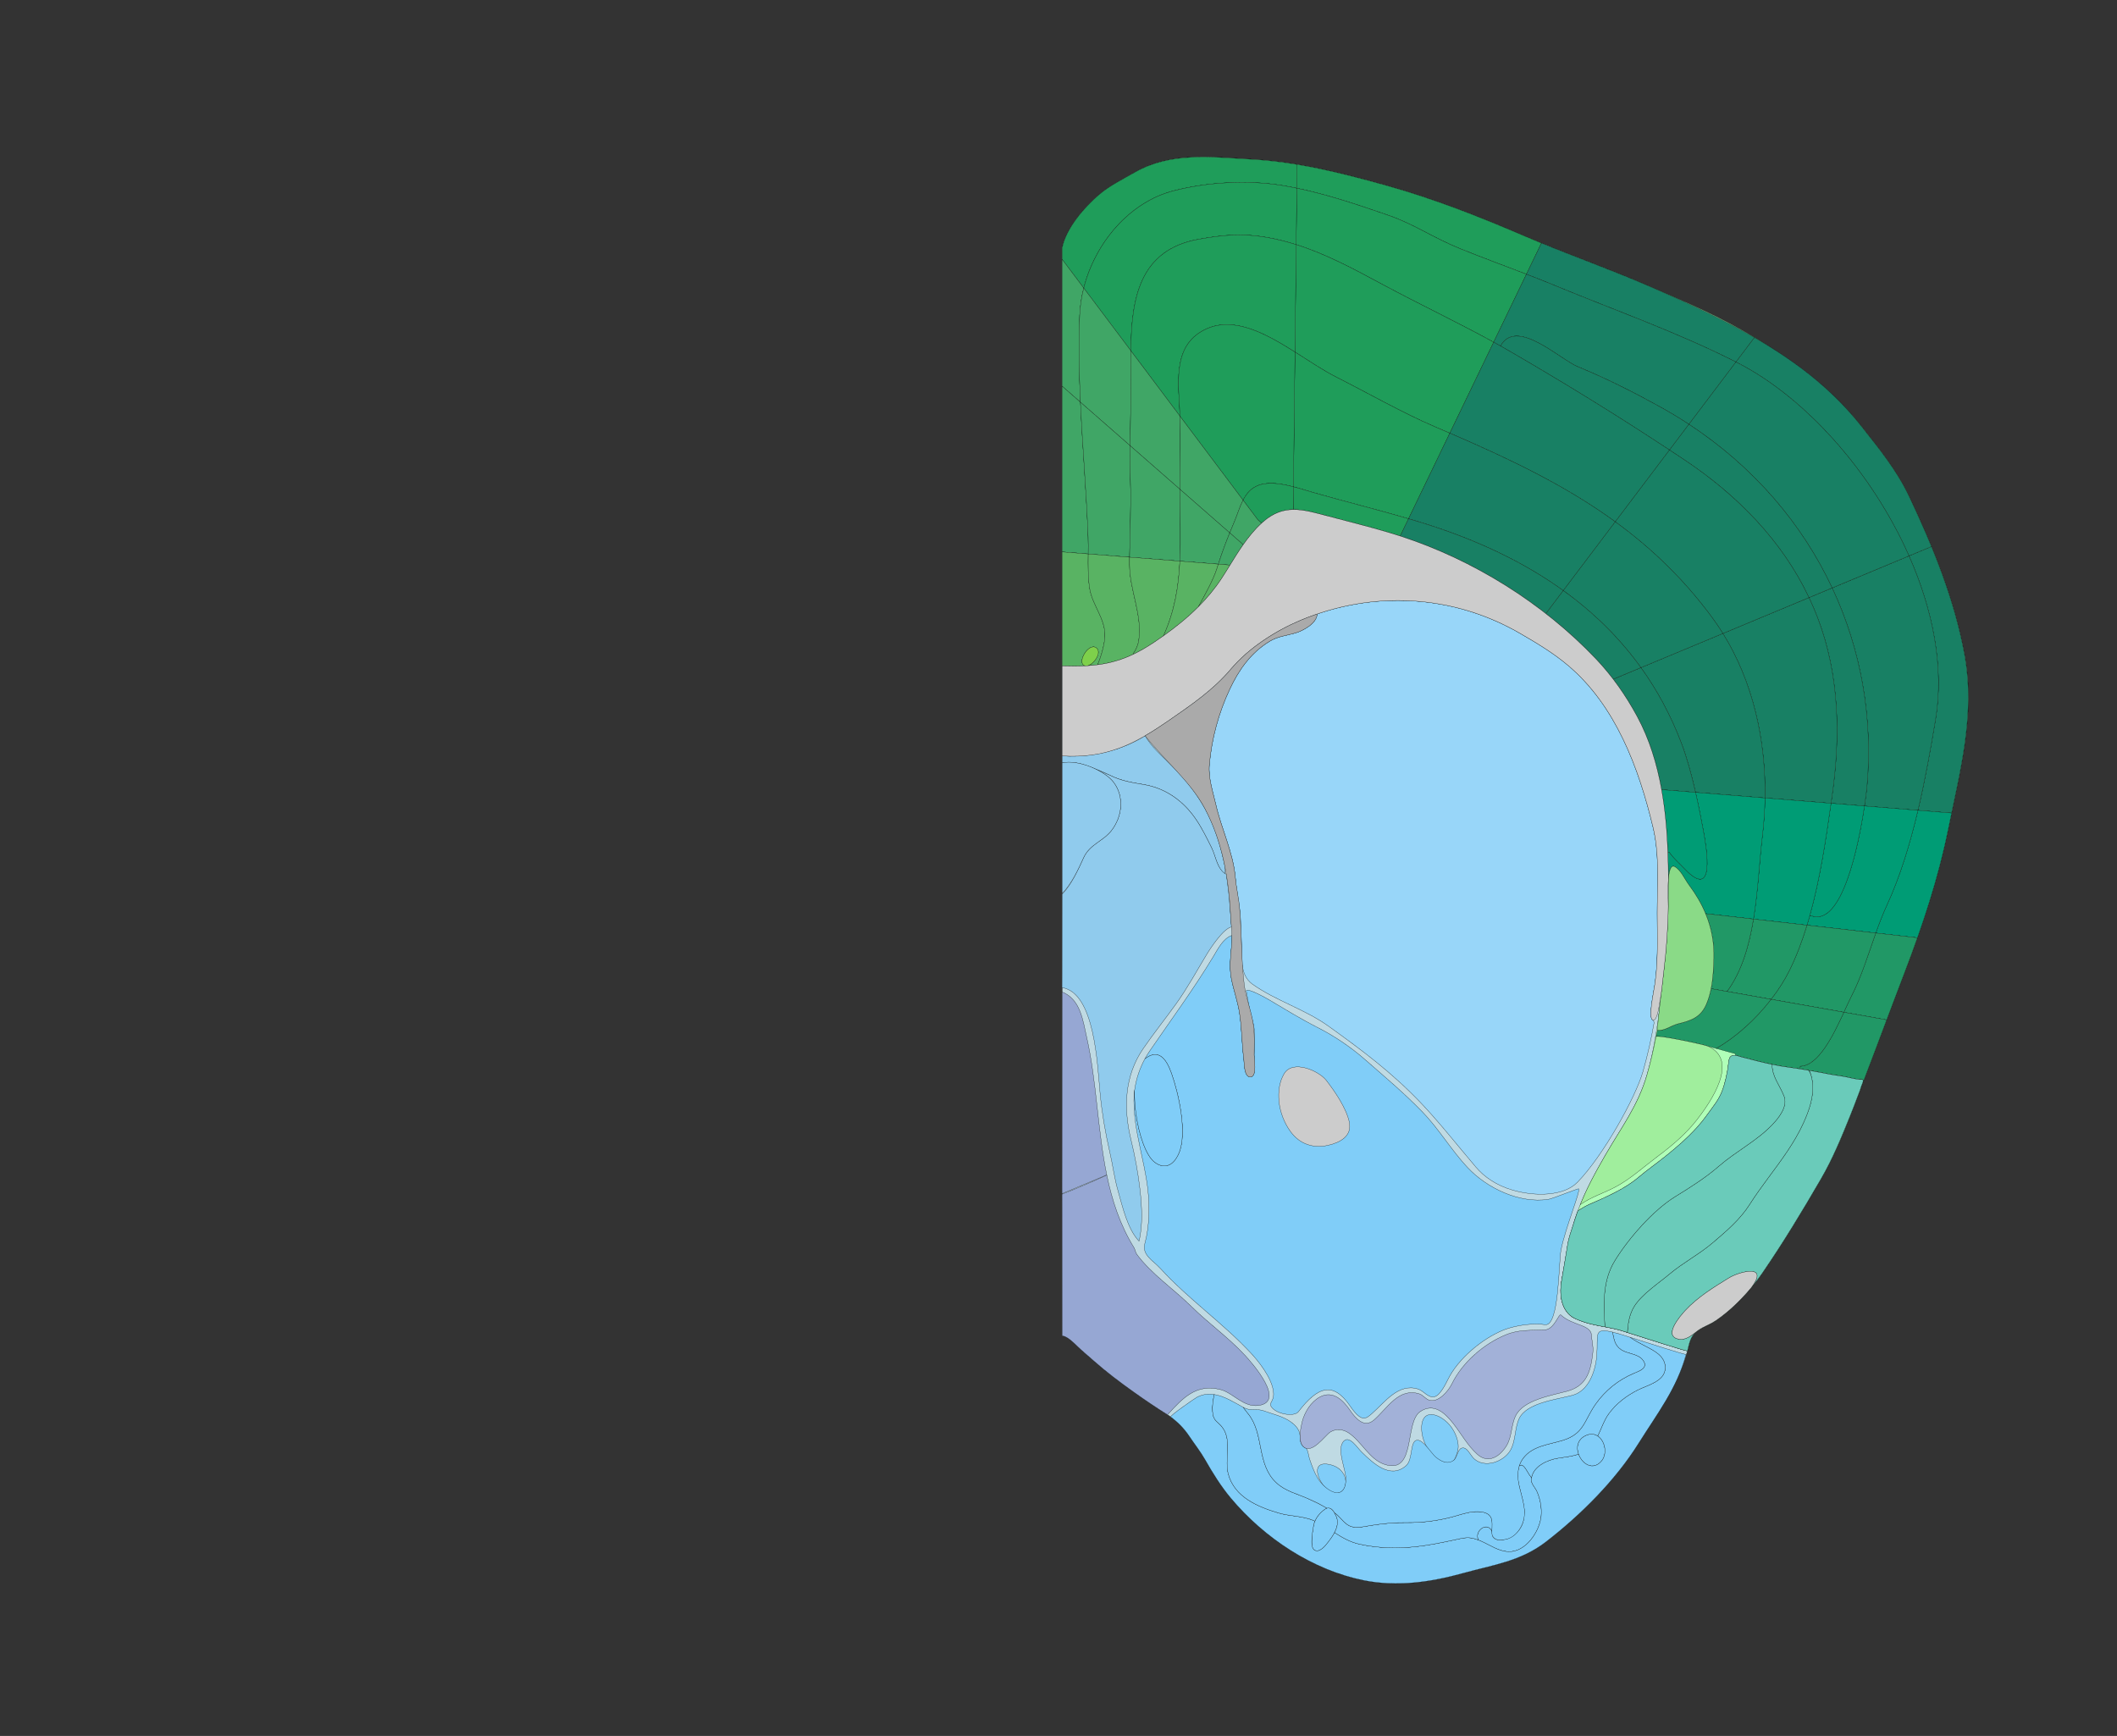 <svg width="8976" height="7360" xmlns="http://www.w3.org/2000/svg">
<rect width="100%" height="100%" fill="#333333" stroke="none"/>
<g transform="scale(1.0)">
<g id="180623193" order="1" parent_id="" graphic_group_label_id="28" graphic_group_label="Atlas - Adult Mouse" sub_image_id="100960344" transform=" scale(1.0, 1.0)"><path id="180623196" parent_id="180623193" order="0" structure_id="8" d="M4503.609,1050.946
			c17.248-83.646,93.537-172.021,157.131-226.112c43.722-37.189,99.422-64.842,149.36-93.416
			c154.392-88.335,324.405-65.313,493.493-56.258c195.854,10.489,389.177,59.436,577.316,112.113
			c197.071,55.181,389.26,130.194,577.08,211.104c177.851,76.611,355.886,137.791,534.224,215.149
			c169.354,73.461,332.851,148.271,491.063,244.146c157.024,95.15,295.56,205.757,408.645,349.399
			c75.688,96.146,149.107,185.236,201.859,296.24c101.836,214.295,193.747,440.287,236.411,674.879
			c45.809,251.854-19.963,492.095-69.748,737.675c-41.826,206.313-109.069,409.344-184.416,605.788
			c-57.961,151.108-113.492,301.947-171.606,453.162c-54.822,142.64-106.217,290.269-183.092,422.779
			c-78.451,135.273-161.129,272.116-249.767,400.979c-51.336,74.633-123.302,151.41-198.625,202.03
			c-25.261,16.974-59.041,26.741-81.522,46.672c-25.863,22.921-28.222,47.679-36.779,80.037
			c-38.38,145.035-128.072,266.158-206.402,391.242c-99.422,158.756-245.229,303.963-392.916,418.267
			c-107.713,83.361-225.375,98.285-350.896,133.162c-137.266,38.152-280.042,59.011-421.323,30.791
			c-218.091-43.567-422.616-179.736-564.377-348.793c-42.169-50.295-76.972-106.533-109.429-163.453
			c-19.353-33.949-45.109-66.576-66.553-98.729c-23.514-35.252-56.676-69.063-92.568-91.597
			c-49.395-31-95.222-62.049-143.014-96.041c-57.984-41.239-115.523-84.426-169.104-131.828
			c-23.197-20.523-47.103-40.289-69.422-61.649c-16.744-16.028-41.883-42.161-65.023-45.28V1050.946L4503.609,1050.946z" style="stroke:black;fill:#bfdae3"/><path id="180623197" parent_id="180623193" order="1" structure_id="688" d="M6675.896,5174.949
			c-0.847,2.633-35.365,147.996-54.229,251.059c-15.005,81.963,8.323,144.271,61.041,166.463
			c75.249,31.674,119.612,28.082,190.951,48.72c23.319,6.746,279.89,90.229,280.978,86.125c8.56-32.358,10.916-57.116,36.78-80.037
			c22.481-19.931,56.263-29.699,81.522-46.672c75.322-50.621,147.289-127.397,198.625-202.03
			c88.637-128.861,171.313-265.703,249.767-400.979c76.874-132.512,128.269-280.141,183.092-422.779
			c58.114-151.215,113.646-302.054,171.606-453.162c75.347-196.444,142.59-399.477,184.415-605.789
			c49.785-245.58,115.557-485.819,69.748-737.675c-42.664-234.591-134.576-460.583-236.412-674.878
			c-52.751-111.004-126.172-200.095-201.858-296.24c-113.086-143.644-287.691-276.442-444.717-371.595
			c-158.213-95.874-285.636-148.489-454.99-221.951c-178.338-77.357-356.373-138.538-534.223-215.148
			c-187.821-80.91-380.01-155.924-577.082-211.105c-188.14-52.677-381.463-101.624-577.315-112.112
			c-169.088-9.057-339.103-32.078-493.493,56.258c-49.939,28.574-105.641,56.226-149.359,93.416
			c-63.595,54.091-139.883,142.467-157.131,226.111V2823.66c158.039,5.169,257.162-11.94,388.063-99.268
			c110.964-74.029,214.539-159.663,288.26-272.391c54.124-82.76,100.666-174.35,176.5-240.325
			c90.001-78.297,171.892-50.276,276.026-23.01c84.068,22.011,168.08,43.306,251.578,67.707
			c328.86,96.104,644.959,287.382,882.289,536.746c68.877,72.375,127.317,156.045,174.892,243.93
			c130.585,241.235,135.104,537.729,132.138,805.661c-1.017,91.521-7.899,182.979-18.728,273.833
			c-17.118,143.663-26.862,285.049-71.608,441.003c-37.217,129.714-109.482,224.121-175.467,338.564
			C6749.771,4996.329,6707.661,5075.836,6675.896,5174.949z" style="stroke:black;fill:#b0ffb8"/><path id="180623261" parent_id="180623193" order="2" structure_id="320" d="M6535.605,1030.948l-63.588,131.838
			c-94.467-36.372-191.599-71.994-278.823-107.368c-124.681-50.604-194.261-103.872-309.203-143.407
			c-125.929-43.362-254.437-86.893-385.524-114.108l1.164-100.543c128.842,21.474,256.27,54.849,381.281,89.889
			c197.091,55.182,389.271,130.256,577.04,211.157C6483.837,1009.558,6509.723,1020.378,6535.605,1030.948z" style="stroke:black;fill:#1f9d5a"/><path id="180623260" parent_id="180623193" order="3" structure_id="943" d="M6472.018,1162.786l-138.912,288.146
			c-150.979-83.063-316.609-161.635-468.174-243.117c-121.851-65.502-239.871-129.757-369.129-170.625l2.664-239.287
			c131.088,27.216,259.597,70.746,385.524,114.108c114.942,39.535,184.522,92.804,309.203,143.407
			C6280.42,1090.792,6377.551,1126.414,6472.018,1162.786z" style="stroke:black;fill:#1f9d5a"/><path id="180623259" parent_id="180623193" order="4" structure_id="648" d="M6333.105,1450.932l-185.938,385.692
			c-20.642-8.906-41.366-17.728-62.174-26.634c-133.586-56.846-289.228-145.404-418.901-210.824
			c-54.766-27.633-114.191-67.833-175.451-106.536l5.162-455.44c129.256,40.867,247.277,105.121,369.129,170.625
			C6016.495,1289.297,6182.125,1367.867,6333.105,1450.932z" style="stroke:black;fill:#1f9d5a"/><path id="180623258" parent_id="180623193" order="5" structure_id="844" d="M6147.168,1836.624l-174.952,362.804
			c-133.419-39.119-273.496-73.492-403.503-110.947c-24.887-7.157-54.184-16.729-84.563-24.553l6.49-571.297
			c61.26,38.702,120.687,78.903,175.451,106.536c129.674,65.419,285.315,153.978,418.901,210.824
			C6105.802,1818.896,6126.525,1827.718,6147.168,1836.624z" style="stroke:black;fill:#1f9d5a"/><path id="180623257" parent_id="180623193" order="6" structure_id="882" d="M5972.216,2199.427l-34.291,71.163l-0.749,2.247
			c-17.645-5.825-35.373-11.319-53.102-16.479c-83.563-24.388-167.545-45.694-251.606-67.667
			c-54.435-14.232-102.79-28.715-149.399-28.049l1.082-96.715c30.379,7.824,59.676,17.396,84.563,24.553
			C5698.721,2125.936,5838.797,2160.309,5972.216,2199.427z" style="stroke:black;fill:#1f9d5a"/><path id="180623266" parent_id="180623193" order="7" structure_id="656" d="M5499.631,697.359l-1.165,100.543
			c-21.474-4.495-42.946-8.49-64.587-11.986c-145.57-23.554-314.779-13.733-457.521,22.972
			c-188.186,48.44-332.84,221.395-381.363,412.576l-91.389-121.684v-48.856c17.229-83.646,93.553-172.038,157.141-226.055
			c43.695-37.204,99.378-64.837,149.316-93.469c154.394-88.309,324.435-65.254,493.56-56.266
			C5369.208,678.632,5434.628,686.539,5499.631,697.359z" style="stroke:black;fill:#1f9d5a"/><path id="180623265" parent_id="180623193" order="8" structure_id="962" d="M5498.466,797.902l-2.663,239.287
			c-40.95-12.899-82.98-23.554-126.596-31.045c-103.373-17.812-182.69-10.403-287.146,8.323
			c-253.104,45.444-284.815,254.521-287.396,472.668l-199.672-265.673c48.523-191.182,193.18-364.135,381.364-412.576
			c142.741-36.705,311.949-46.525,457.521-22.972C5455.52,789.412,5476.992,793.407,5498.466,797.902z" style="stroke:black;fill:#1f9d5a"/><path id="180623264" parent_id="180623193" order="9" structure_id="767" d="M5495.803,1037.189l-5.16,455.44
			c-124.514-78.57-256.768-150.813-373.873-98.795c-140.078,62.257-122.018,212.156-115.358,336.669
			c0.583,11.486,1.082,22.805,1.499,33.958l-208.244-277.325c2.58-218.147,34.291-427.225,287.396-472.668
			c104.455-18.727,183.772-26.135,287.146-8.322C5412.82,1013.636,5454.854,1024.29,5495.803,1037.189z" style="stroke:black;fill:#1f9d5a"/><path id="180623263" parent_id="180623193" order="10" structure_id="1021" d="M5490.643,1492.63l-6.492,571.297
			c-50.604-13.232-104.371-21.723-146.153-6.991c-33.209,11.735-52.935,35.623-67.417,63.756l-267.67-356.229
			c-0.417-11.153-0.916-22.472-1.499-33.958c-6.658-124.513-24.72-274.413,115.358-336.669
			C5233.875,1341.816,5366.129,1414.061,5490.643,1492.63z" style="stroke:black;fill:#1f9d5a"/><path id="180623262" parent_id="180623193" order="11" structure_id="1085" d="M5356.391,2211.662c-2.33,2.081-4.744,4.162-6.99,6.243
			l-16.23-13.9l-62.59-83.313c14.482-28.133,34.208-52.021,67.417-63.755c41.782-14.732,95.55-6.242,146.153,6.991l-1.082,96.714
			C5440.454,2161.141,5399.338,2174.292,5356.391,2211.662z" style="stroke:black;fill:#1f9d5a"/><path id="180623256" parent_id="180623193" order="12" structure_id="558" d="M8330.148,2778.215
			c-28.678-157.895-79.671-311.869-141.005-461.012l-95.159,39.656c101.392,229.123,149.653,472.479,112.815,692.521
			c-20.558,123.1-43.862,255.604-74.741,386.275l141.909,11.402l0.749,0.168C8321.575,3225.332,8371.764,3006.602,8330.148,2778.215
			z" style="stroke:black;fill:#188064"/><path id="180623255" parent_id="180623193" order="13" structure_id="838" d="M8093.984,2356.859l-325.776,135.762
			c122.356,260.974,173.364,549.916,147.866,840.494c-1.165,13.15-4.661,43.779-10.736,84.229l226.722,18.312
			c30.879-130.672,54.185-263.177,74.741-386.275C8243.638,2829.339,8195.376,2585.982,8093.984,2356.859z" style="stroke:black;fill:#188064"/><path id="180623254" parent_id="180623193" order="14" structure_id="654" d="M7768.208,2492.621l-98.224,40.934
			c13.356,28.174,25.701,57.006,36.931,86.521c91.972,241.786,97.214,499.968,61.175,753.573c-1.498,10.653-3.079,21.39-4.578,32.21
			l141.826,11.486c6.075-40.45,9.57-71.08,10.736-84.229C7941.572,3042.537,7890.564,2753.595,7768.208,2492.621z" style="stroke:black;fill:#188064"/><path id="180623253" parent_id="180623193" order="15" structure_id="702" d="M7706.915,2620.076
			c-11.229-29.518-23.573-58.348-36.931-86.522l-365.101,152.15c128.452,206.721,182.453,454.004,178.64,697.601l279.987,22.555
			c1.499-10.819,3.08-21.557,4.578-32.209C7804.129,3120.044,7798.887,2861.862,7706.915,2620.076z" style="stroke:black;fill:#188064"/><path id="180623252" parent_id="180623193" order="16" structure_id="889" d="M7304.885,2685.704l-347.514,144.82
			c68.549,95.276,126.365,201.632,171.504,320.232c23.473,61.509,43.447,135.333,60.26,208.826l294.389,23.721
			C7487.338,3139.708,7433.337,2892.424,7304.885,2685.704z" style="stroke:black;fill:#188064"/><path id="180623251" parent_id="180623193" order="17" structure_id="929" d="M6957.371,2830.523l-117.541,48.983
			c37.945,49.749,71.77,102.829,101.359,157.556c52.271,96.549,84.313,202.001,103.789,310.867l144.156,11.652
			c-16.813-73.493-36.788-147.318-60.26-208.826C7083.736,3032.155,7025.92,2925.801,6957.371,2830.523z" style="stroke:black;fill:#188064"/><path id="180623250" parent_id="180623193" order="18" structure_id="878" d="M7364.337,1536.909
			c291.492,148.192,573.548,467.199,729.647,819.95l95.158-39.656c-29.806-72.479-62.054-143.816-95.371-213.908
			c-52.769-110.947-126.178-200.087-201.834-296.218c-113.111-143.657-251.607-254.271-408.664-349.404
			c-14.951-9.061-29.949-17.932-44.996-26.632l-78.317,103.665C7361.418,1535.445,7362.879,1536.168,7364.337,1536.909z" style="stroke:black;fill:#188064"/><path id="180623249" parent_id="180623193" order="19" structure_id="657" d="M7364.337,1536.909
			c-1.458-0.741-2.919-1.464-4.377-2.203l-199.44,263.989c275.935,181.276,480.416,422.467,607.688,693.926l325.776-135.762
			C7937.885,2004.108,7655.829,1685.104,7364.337,1536.909z" style="stroke:black;fill:#188064"/><path id="180623248" parent_id="180623193" order="20" structure_id="950" d="M7160.52,1798.695l-82.346,108.994
			c21.271,14.025,42.604,28.168,64.02,42.461c222.039,148.225,412.938,341.144,527.791,583.402l98.225-40.933
			C7640.936,2221.162,7436.453,1979.973,7160.52,1798.695z" style="stroke:black;fill:#188064"/><path id="180623247" parent_id="180623193" order="21" structure_id="974" d="M7142.193,1950.151
			c-21.418-14.292-42.748-28.437-64.021-42.46l-229.938,304.354c150.445,109.489,288.265,240.003,410.313,405.285
			c16.415,22.229,31.841,45.048,46.335,68.374l365.1-152.15C7555.131,2291.294,7364.232,2098.375,7142.193,1950.151z" style="stroke:black;fill:#188064"/><path id="180623246" parent_id="180623193" order="22" structure_id="1102" d="M6848.236,2212.044l-220.4,291.731
			c126.059,90.82,237.477,198.791,329.535,326.748l347.514-144.82c-14.494-23.326-29.92-46.146-46.334-68.374
			C7136.5,2452.048,6998.682,2321.533,6848.236,2212.044z" style="stroke:black;fill:#188064"/><path id="180623245" parent_id="180623193" order="23" structure_id="2" d="M6627.836,2503.775l-73.753,97.623
			c75.788,59.004,146.999,123.162,212.239,191.715c26.004,27.322,50.512,56.247,73.508,86.394l117.541-48.983
			C6865.313,2702.566,6753.895,2594.597,6627.836,2503.775z" style="stroke:black;fill:#188064"/><path id="180623244" parent_id="180623193" order="24" structure_id="450" d="M7359.96,1534.706l78.317-103.665
			c-144.172-83.377-292.696-151.011-446.066-217.483c-152.396-66.169-304.625-120.436-456.604-182.608l-63.59,131.838
			c41.033,15.729,81.649,31.711,120.687,47.941C6851.875,1318.137,7109.07,1407.627,7359.96,1534.706z" style="stroke:black;fill:#188064"/><path id="180623243" parent_id="180623193" order="25" structure_id="854" d="M6367.979,1457.673
			c72.162-102.624,245.614,65.835,322.354,97.463c120.769,49.772,231.465,105.537,346.24,168.875
			c42.796,23.583,84.11,48.513,123.944,74.684l199.441-263.989c-250.891-127.079-508.085-216.569-767.257-323.979
			c-39.036-16.229-79.651-32.211-120.687-47.94l-138.912,288.146c9.904,5.41,19.727,10.82,29.465,16.396L6367.979,1457.673z" style="stroke:black;fill:#188064"/><path id="180623242" parent_id="180623193" order="26" structure_id="577" d="M7036.573,1724.012
			c-114.774-63.339-225.474-119.103-346.24-168.875c-76.739-31.628-250.192-200.087-322.354-97.463l-5.41,9.655
			c13.982,7.824,27.799,15.729,41.449,23.638c233.922,135.96,450.639,269.361,674.155,416.726l82.345-108.995
			C7120.684,1772.525,7079.369,1747.596,7036.573,1724.012z" style="stroke:black;fill:#188064"/><path id="180623241" parent_id="180623193" order="27" structure_id="625" d="M7078.174,1907.689
			c-223.518-147.362-440.234-280.765-674.155-416.725c-13.649-7.907-27.467-15.813-41.449-23.638
			c-9.737-5.576-19.56-10.986-29.464-16.396l-185.938,385.692c252.86,109.015,489.457,221.417,701.067,375.421L7078.174,1907.689z" style="stroke:black;fill:#188064"/><path id="180623240" parent_id="180623193" order="28" structure_id="945" d="M6627.836,2503.775l220.4-291.73
			c-211.611-154.003-448.207-266.406-701.068-375.421l-174.952,362.804c29.797,8.739,59.261,17.729,88.226,27.051
			C6267.982,2293.167,6460.768,2383.409,6627.836,2503.775z" style="stroke:black;fill:#188064"/><path id="180623239" parent_id="180623193" order="29" structure_id="1026" d="M6060.441,2226.479
			c-28.965-9.322-58.43-18.312-88.227-27.051l-34.291,71.163l-0.749,2.247c219.633,71.264,431.929,184.543,616.907,328.562
			l73.753-97.622C6460.768,2383.409,6267.982,2293.167,6060.441,2226.479z" style="stroke:black;fill:#188064"/><path id="180623238" parent_id="180623193" order="30" structure_id="36" d="M8273.968,3447.059l0.749,0.168
			c-4.828,22.888-9.572,45.776-14.232,68.666c-31.628,155.725-77.654,309.535-130.756,460.017l-176.45-20.06
			c14.231-40.199,29.381-79.9,47.108-118.354c56.515-122.516,98.463-261.095,131.672-401.839L8273.968,3447.059z" style="stroke:black;fill:#009c75"/><path id="180623237" parent_id="180623193" order="31" structure_id="180" d="M7905.338,3417.345l226.721,18.312
			c-33.209,140.744-75.156,279.322-131.67,401.839c-17.729,38.453-32.877,78.154-47.109,118.354l-291.725-33.209
			c4.244-13.733,8.239-27.551,12.068-41.449l9.404,2.663C7810.538,3924.139,7880.035,3585.638,7905.338,3417.345z" style="stroke:black;fill:#009c75"/><path id="180623236" parent_id="180623193" order="32" structure_id="148" d="M7763.512,3405.859l141.826,11.485
			c-25.303,168.293-94.799,506.793-222.31,466.509l-9.405-2.662C7717.152,3725.383,7741.706,3558.755,7763.512,3405.859z" style="stroke:black;fill:#009c75"/><path id="180623235" parent_id="180623193" order="33" structure_id="187" d="M7483.523,3383.304l279.987,22.556
			c-21.806,152.896-46.358,319.522-89.89,475.332c-3.828,13.898-7.824,27.716-12.067,41.448l-226.888-25.885
			c20.059-121.935,25.136-247.612,37.537-349.404C7478.779,3493.252,7482.607,3438.32,7483.523,3383.304z" style="stroke:black;fill:#009c75"/><path id="180623234" parent_id="180623193" order="34" structure_id="638" d="M7141.443,3681.938
			c133.752,142.241,94.051-87.81,81.399-156.309c-9.403-51.104-20.642-108.45-33.708-166.046l294.389,23.721
			c-0.916,55.017-4.744,109.948-11.319,164.048c-12.401,101.793-17.479,227.471-37.537,349.404l-203.167-23.139
			c-17.479-42.364-41.282-82.73-70.33-121.518c-17.563-23.305-34.291-63.589-60.592-77.737
			c-16.813-9.072-23.971,19.392-26.718,55.598c-0.166-38.536-0.832-77.405-2.33-116.356l6.658-0.25
			C7094.918,3638.074,7120.887,3660.047,7141.443,3681.938z" style="stroke:black;fill:#009c75"/><path id="180623233" parent_id="180623193" order="35" structure_id="662" d="M7222.844,3525.629
			c12.651,68.499,52.354,298.55-81.398,156.309c-20.559-21.891-46.525-43.863-63.256-68.582l-6.658,0.25
			c-3.329-88.975-10.902-178.447-26.551-265.674l144.156,11.652C7202.203,3417.179,7213.439,3474.525,7222.844,3525.629z" style="stroke:black;fill:#009c75"/><path id="180623271" parent_id="180623193" order="36" structure_id="935" d="M4503.605,1099.78l91.389,121.684
			c-9.654,37.953-15.48,76.572-17.146,115.108c-5.244,121.517-2.58,244.949,3.162,368.797l-77.403-67.75L4503.605,1099.78
			L4503.605,1099.78z" style="stroke:black;fill:#40a666"/><path id="180623270" parent_id="180623193" order="37" structure_id="211" d="M4794.915,1609.57
			c0.665,85.978-2.414,184.938-3.413,279.988l-210.491-184.188c-5.742-123.849-8.405-247.28-3.162-368.797
			c1.664-38.536,7.49-77.155,17.146-115.108l199.672,265.673C4794.082,1528.003,4794.665,1569.12,4794.915,1609.57z" style="stroke:black;fill:#40a666"/><path id="180623269" parent_id="180623193" order="38" structure_id="1015" d="M5002.909,1764.462
			c3.578,94.051,0.832,178.531,0.083,267.504c-0.083,14.399-0.167,28.548-0.083,42.614l-211.407-185.021
			c0.999-95.051,4.078-194.012,3.413-279.989c-0.25-40.45-0.833-81.566-0.25-122.434L5002.909,1764.462z" style="stroke:black;fill:#40a666"/><path id="180623268" parent_id="180623193" order="39" structure_id="919" d="M5002.909,1764.462l267.67,356.229
			c-14.397,27.882-23.638,59.843-35.539,88.142c-7.657,17.978-14.565,34.541-20.976,50.521l-211.155-184.771
			c-0.084-14.066,0-28.215,0.083-42.614C5003.741,1942.993,5006.486,1858.513,5002.909,1764.462z" style="stroke:black;fill:#40a666"/><path id="180623267" parent_id="180623193" order="40" structure_id="927" d="M5333.169,2204.005l16.229,13.899
			c-29.879,27.3-55.1,58.429-78.236,91.388l-57.098-49.938c6.41-15.979,13.317-32.543,20.976-50.521
			c11.901-28.3,21.142-60.259,35.539-88.143L5333.169,2204.005z" style="stroke:black;fill:#40a666"/><path id="180623276" parent_id="180623193" order="41" structure_id="588" d="M4613.555,2276.416
			c0.916,23.471,0.666,47.691,0.416,72.244l-110.363-8.573v-702.468l77.404,67.75
			C4589.917,1896.467,4606.479,2088.563,4613.555,2276.416z" style="stroke:black;fill:#40a666"/><path id="180623275" parent_id="180623193" order="42" structure_id="296" d="M4792.834,2038.209
			c3.828,108.034-2.497,216.234-3.496,324.186l-175.367-13.733c0.25-24.553,0.499-48.772-0.416-72.244
			c-7.075-187.853-23.639-379.948-32.544-571.047l210.491,184.189C4791.086,1941.162,4791.169,1991.6,4792.834,2038.209z" style="stroke:black;fill:#40a666"/><path id="180623274" parent_id="180623193" order="43" structure_id="772" d="M5002.909,2074.581
			c0.249,109.032,4.411,208.993-0.333,304.542l-213.238-16.729c1-107.951,7.324-216.151,3.496-324.186
			c-1.664-46.609-1.748-97.047-1.332-148.65L5002.909,2074.581z" style="stroke:black;fill:#40a666"/><path id="180623273" parent_id="180623193" order="44" structure_id="810" d="M5002.909,2074.581l211.156,184.772
			c-17.978,44.195-32.46,83.396-48.356,132.504l-163.133-12.734C5007.32,2283.574,5003.158,2183.613,5002.909,2074.581z" style="stroke:black;fill:#40a666"/><path id="180623272" parent_id="180623193" order="45" structure_id="819" d="M5214.064,2259.354l57.098,49.938
			c-19.977,28.548-38.453,58.428-56.848,88.142l-3.246-1.998l-45.36-3.578C5181.605,2342.751,5196.088,2303.549,5214.064,2259.354z" style="stroke:black;fill:#40a666"/><path id="180623281" parent_id="180623193" order="46" structure_id="707" d="M4684.884,2696.814
			c-0.999,32.543-16.147,87.061-29.381,117.522l0.583,3.912c-14.898,2.081-30.13,3.496-45.859,4.495
			c4.826-0.999,9.986-3.413,14.98-6.825c23.721-15.979,44.611-54.017,22.141-69.665c-31.795-22.139-83.397,64.171-48.024,76.073
			c1.415,0.5,2.913,0.749,4.494,0.832c-31.045,1.665-64.088,1.665-100.21,0.5v-483.572l110.363,8.573
			c-0.498,49.855-1.248,100.709,6.41,147.485C4631.865,2566.061,4687.214,2623.655,4684.884,2696.814z" style="stroke:black;fill:#59b363"/><path id="180623280" parent_id="180623193" order="47" structure_id="556" d="M4789.255,2395.02
			c0.333,106.121,54.683,211.906,39.285,318.608c-2.996,20.808-10.737,39.618-23.222,57.013l1.332,2.83
			c-49.938,23.887-98.047,37.704-150.564,44.778l-0.583-3.912c13.233-30.462,28.382-84.979,29.381-117.522
			c2.33-73.159-53.019-130.756-64.504-200.67c-7.657-46.775-6.908-97.629-6.409-147.484l175.367,13.732
			C4789.255,2373.297,4789.255,2384.117,4789.255,2395.02z" style="stroke:black;fill:#59b363"/><path id="180623279" parent_id="180623193" order="48" structure_id="827" d="M4789.338,2362.395l213.238,16.729
			c-5.328,109.116-22.141,212.405-69.416,316.693c-13.732,9.737-27.549,19.227-41.531,28.548
			c-29.631,19.726-57.597,35.956-84.979,49.105l-1.332-2.83c12.483-17.395,20.226-36.206,23.222-57.013
			c15.397-106.702-38.951-212.488-39.285-318.607C4789.255,2384.117,4789.255,2373.297,4789.338,2362.395z" style="stroke:black;fill:#59b363"/><path id="180623278" parent_id="180623193" order="49" structure_id="1054" d="M5002.576,2379.123l163.132,12.734
			c-2.163,6.741-4.411,13.732-6.658,20.891c-14.565,46.443-54.517,117.605-77.987,159.97
			c-45.193,45.361-95.383,85.813-147.9,123.099C4980.438,2591.528,4997.249,2488.239,5002.576,2379.123z" style="stroke:black;fill:#59b363"/><path id="180623277" parent_id="180623193" order="50" structure_id="1081" d="M5211.068,2395.436l3.246,1.998
			c-11.318,18.395-22.639,36.705-34.373,54.601c-28.799,44.029-62.258,83.979-98.879,120.685
			c23.472-42.363,63.422-113.526,77.986-159.97c2.247-7.157,4.495-14.148,6.658-20.891L5211.068,2395.436z" style="stroke:black;fill:#59b363"/><path id="180623232" parent_id="180623193" order="51" structure_id="996" d="M7953.277,3955.85l176.451,20.06
			c-17.229,48.938-35.207,97.547-53.686,145.737c-25.968,67.666-51.438,135.334-76.904,202.916l-2.58-0.998l-178.696-31.795
			c11.735-25.635,21.64-48.023,29.713-63.504C7892.021,4142.536,7920.402,4048.069,7953.277,3955.85z" style="stroke:black;fill:#219866"/><path id="180623231" parent_id="180623193" order="52" structure_id="328" d="M7661.555,3922.641l291.725,33.209
			c-32.876,92.221-61.258,186.688-105.703,272.416c-8.073,15.479-17.979,37.869-29.713,63.504l-308.537-54.85
			c31.378-40.45,58.262-82.646,78.652-124.264C7617.191,4053.063,7641.246,3989.059,7661.555,3922.641z" style="stroke:black;fill:#219866"/><path id="180623230" parent_id="180623193" order="53" structure_id="1101" d="M7434.667,3896.756l226.888,25.885
			c-20.309,66.418-44.361,130.424-73.576,190.017c-20.392,41.616-47.274,83.813-78.652,124.265l-186.854-33.209
			C7384.645,4119.398,7416.105,4009.783,7434.667,3896.756z" style="stroke:black;fill:#219866"/><path id="180623227" parent_id="180623193" order="54" structure_id="783" d="M7231.5,3873.617l203.167,23.139
			c-18.562,113.027-50.022,222.643-112.194,306.955l-67.75-11.984c8.488-42.53,10.735-87.56,11.9-128.593
			C7268.455,3995.468,7256.053,3932.628,7231.5,3873.617z" style="stroke:black;fill:#219866"/><path id="180623226" parent_id="180623193" order="55" structure_id="704" d="M7891.688,4606.216c1.498-5.743,10.321-21.558,7.408-26.8
			c-2.08-3.662-9.238-1.831-12.817-2.248c-25.22-2.496-50.604-10.236-75.739-14.148c-12.484-1.914-24.887-3.746-37.287-5.576
			c-14.398-2.164-28.465-5.41-42.697-8.074c-32.71-5.992-66.085-11.984-99.295-17.229l1.831-11.568
			c77.405-1.332,142.325-136.166,184.772-228.803l178.696,31.794l2.58,0.999c-31.378,83.396-62.673,166.795-94.717,250.275
			c-5.659,14.731-11.235,29.463-16.896,44.278C7889.107,4614.872,7890.521,4610.544,7891.688,4606.216z" style="stroke:black;fill:#219866"/><path id="180623225" parent_id="180623193" order="56" structure_id="694" d="M7509.325,4236.92l308.537,54.85
			c-42.448,92.637-107.368,227.471-184.772,228.803l-1.832,11.568c-15.896-2.496-31.793-4.91-47.606-6.99
			c-67.001-8.824-132.421-26.053-197.507-43.03c-7.491-1.915-18.479-6.243-28.715-7.408l0.998-6.825l-82.398-22.723
			C7360.175,4397.723,7444.238,4321.15,7509.325,4236.92z" style="stroke:black;fill:#219866"/><path id="180623224" parent_id="180623193" order="57" structure_id="800" d="M7322.473,4203.711l186.854,33.209
			c-65.087,84.23-149.15,160.803-233.297,208.244l-35.123-9.654c-15.064-6.574-217.148-50.021-219.396-39.617l6.326-28.217
			c30.545,3.83,57.346-19.726,87.143-27.049c55.184-13.483,95.466-26.967,119.688-82.398c9.071-20.809,15.479-43.279,20.059-66.502
			L7322.473,4203.711z" style="stroke:black;fill:#219866"/><path id="180623198" parent_id="180623193" order="58" structure_id="698" d="M7899.1,4579.443c-2.049-3.699-9.209-1.879-12.811-2.246
			c-25.254-2.561-50.589-10.272-75.785-14.158c-12.42-1.918-24.848-3.779-37.268-5.606c-14.347-2.114-28.457-5.438-42.705-8.039
			c-19.533-3.569-39.313-7.155-59.17-10.592c4.155,7.933,7.84,19.144,10.565,32.048c-3.217-14.85-7.685-25.248-13.403-32.555
			c-12.416-2.131-24.853-4.194-37.267-6.154c-15.896-2.497-31.794-4.911-47.606-6.991c-23.715-3.123-47.228-7.313-70.601-12.157
			c-42.664-8.844-84.856-19.902-126.907-30.873c-7.491-1.915-18.479-6.243-28.715-7.408c-8.24-0.915-15.896,0.25-21.059,6.326
			c-5.326,6.325-6.658,18.893-7.49,26.717c-4.66,40.2-13.732,83.813-28.383,121.518c-13.898,35.705-40.699,67.25-63.004,98.545
			c-46.693,65.586-109.117,120.603-171.291,171.039c-39.617,32.129-81.897,61.342-120.518,94.135
			c-57.014,48.44-139.912,84.313-207.994,113.859c-8.656,3.746-18.811,9.322-27.467,14.482
			c-11.236,6.574-20.059,12.317-20.059,12.317s-8.324,22.556-14.981,43.528c-5.66,17.813-13.981,43.696-19.56,61.758
			c-8.156,26.135-10.736,50.688-15.314,77.155c-6.325,36.621-11.984,73.326-18.645,109.948
			c-14.98,81.898,8.324,144.238,61.01,166.462c48.313,20.31,83.899,26.104,122.088,33.112c21.283,3.908,43.371,8.189,68.927,15.576
			c3.671,1.063,13.133,4.029,26.468,8.258c0.146-2.734,0.318-5.479,0.514-8.229c-0.147,2.34-0.283,5.616-0.403,8.27
			c71.431,22.646,253.452,81.279,254.369,77.824c8.56-32.358,10.916-57.115,36.78-80.037c0.599-0.53,1.209-1.051,1.822-1.566
			c0.354-0.297,0.713-0.59,1.072-0.883c0.895-0.73,1.803-1.445,2.727-2.148c0.459-0.352,0.92-0.701,1.387-1.045
			c0.548-0.404,1.1-0.806,1.656-1.201c0.662-0.47,1.33-0.933,2.004-1.392c0.705-0.479,1.416-0.954,2.135-1.423
			c0.559-0.365,1.119-0.729,1.687-1.087c0.539-0.342,1.077-0.685,1.622-1.021c0.896-0.554,1.803-1.099,2.716-1.639
			c0.61-0.361,1.229-0.719,1.849-1.075c0.478-0.274,0.957-0.547,1.438-0.819c1.268-0.715,2.546-1.422,3.835-2.119
			c0.183-0.099,0.364-0.197,0.547-0.297c18.285-9.813,38.483-17.84,55.026-28.955c75.323-50.621,147.289-127.398,198.625-202.03
			c88.638-128.862,171.314-265.704,249.768-400.979c49.639-85.597,85.441-173.33,123.213-266.633
			c11.533-28.473,22.546-57.195,33.283-85.979c4.82-12.922,10.241-25.536,13.834-38.813
			C7893.206,4600.453,7902.009,4584.686,7899.1,4579.443z" style="stroke:black;fill:#9ad2bd"/><path id="180623223" parent_id="180623193" order="59" structure_id="276" d="M7899.1,4579.443
			c-2.049-3.699-9.209-1.879-12.811-2.246c-25.254-2.561-50.589-10.272-75.785-14.158c-12.42-1.918-24.848-3.779-37.268-5.606
			c-14.347-2.114-28.457-5.438-42.705-8.039c-19.533-3.569-39.313-7.155-59.17-10.592c6.002,11.459,11.026,29.75,13.59,50.119
			c7.274,57.797-14.627,119.435-38.054,171.288c-38.601,85.438-95.169,159.742-150.576,234.794
			c-26.911,36.438-53.539,73.063-77.711,111.216c-40.705,64.262-100,114.346-157.416,163.301
			c-56.701,48.346-125.383,83.953-182.969,132.43c-47.015,39.584-117.231,85.264-149.419,137.232
			c-18.682,30.162-25.531,66.141-28.085,101.282c-0.17,2.345-0.319,6.076-0.455,9.026c71.431,22.646,253.452,81.278,254.369,77.824
			c8.56-32.359,10.916-57.117,36.78-80.037c0.599-0.531,1.209-1.051,1.822-1.567c-0.346,0.29-0.705,0.567-1.047,0.862
			c-20.013,15.545-44.394,35.369-71.563,31.461c-73.25-10.535,4.462-99.65,24.979-121.821
			c52.318-56.548,119.984-98.019,185.115-138.071c40.582-24.961,161.138-58.758,104.348,27.465
			c-3.217,4.885-6.677,9.748-10.311,14.562c-12.453,14.944-25.559,29.649-39.172,43.892c-5.931,5.756-11.479,11.562-17.008,17.293
			c-9.84,9.705-19.908,19.119-30.143,28.184c-4.924,3.893-12.259,10.57-17.445,14.967c-14.896,12.348-30.088,23.85-45.431,34.29
			c-6.058,4.002-12.104,7.699-17.987,10.896c-12.875,6.877-26.744,12.938-39.662,19.877c18.285-9.813,38.482-17.84,55.026-28.957
			c75.323-50.621,147.289-127.397,198.625-202.029c88.638-128.861,171.313-265.704,249.767-400.979
			c49.639-85.598,85.441-173.33,123.213-266.633c11.533-28.474,22.547-57.196,33.283-85.979
			c4.821-12.922,10.242-25.536,13.834-38.812C7893.206,4600.453,7902.009,4584.686,7899.1,4579.443z" style="stroke:black;fill:#6acbba"/><path id="180623222" parent_id="180623193" order="60" structure_id="284" d="M7078.227,5401.948
			c57.586-48.476,126.269-84.084,182.97-132.429c57.416-48.957,116.711-99.041,157.416-163.301
			c24.172-38.153,50.8-74.776,77.711-111.217c55.407-75.052,111.978-149.354,150.576-234.793
			c23.427-51.854,45.328-113.492,38.054-171.289c-3.142-24.965-8.621-40.655-16.428-50.625c-12.417-2.131-24.854-4.194-37.268-6.154
			c-15.896-2.497-31.793-4.911-47.606-6.991c-23.714-3.123-47.228-7.313-70.601-12.157c2.147,55.116,28.84,81.254,50.699,133.705
			c17.9,42.938-20.983,91.762-48.465,120.745c-66.162,69.778-154.789,113.614-227.063,176.565
			c-56.855,49.517-121.807,90.222-185.529,129.463c-93.731,57.725-199.191,178.625-255.959,271.537
			c-53.252,87.162-47.279,183.056-41.97,280.607c21.283,3.907,43.371,8.189,68.927,15.576c3.671,1.063,13.133,4.029,26.468,8.258
			c2.034-37.938,8.372-77.529,28.649-110.27C6960.995,5487.212,7031.213,5441.533,7078.227,5401.948z" style="stroke:black;fill:#6acbba"/><path id="180623221" parent_id="180623193" order="61" structure_id="291" d="M6846.732,5345.009
			c56.768-92.912,162.228-213.813,255.959-271.537c63.724-39.242,128.674-79.946,185.529-129.464
			c72.273-62.951,160.9-106.786,227.063-176.564c27.48-28.984,66.365-77.81,48.465-120.746
			c-21.858-52.451-48.551-78.588-50.699-133.705c-42.664-8.844-84.856-19.902-126.906-30.873
			c-7.492-1.914-18.479-6.242-28.715-7.408c-8.24-0.914-15.897,0.25-21.059,6.326c-5.327,6.326-6.658,18.894-7.491,26.717
			c-4.66,40.201-13.731,83.813-28.382,121.518c-13.898,35.706-40.699,67.251-63.005,98.546
			c-46.692,65.586-109.116,120.603-171.29,171.039c-39.617,32.128-81.898,61.342-120.518,94.135
			c-57.015,48.44-139.912,84.313-207.994,113.858c-8.656,3.746-18.812,9.322-27.467,14.482c-11.236,6.575-20.06,12.318-20.06,12.318
			s-8.323,22.556-14.981,43.528c-5.66,17.812-13.981,43.696-19.56,61.758c-8.155,26.135-10.735,50.688-15.313,77.155
			c-6.326,36.621-11.985,73.326-18.645,109.947c-14.98,81.898,8.323,144.238,61.009,166.462
			c48.313,20.31,83.899,26.104,122.088,33.112C6799.453,5528.063,6793.48,5432.17,6846.732,5345.009z" style="stroke:black;fill:#6acbba"/><path id="180623207" parent_id="180623193" order="62" structure_id="19" d="M4625.229,2815.938c23.701-16.041,44.566-54.002,22.092-69.685
			c-31.789-22.178-83.336,64.158-47.953,76.114C4606.941,2824.923,4616.281,2821.994,4625.229,2815.938z" style="stroke:black;fill:#7ed04b"/><path id="180623208" parent_id="180623193" order="63" structure_id="583" d="M7027.834,4367.676c-1.248-7.823,7.907-93.718,11.984-124.68
			c2.164-16.563,4.162-33.127,6.076-49.688c0.5-4.495,1.082-8.989,1.582-13.483c1.914-15.979,3.578-32.043,5.41-47.94
			c0.582-5.077,1.164-10.237,1.748-15.313c10.818-90.889,17.728-182.358,18.727-273.83c0-0.332,0-0.582,0-0.916
			c0.416-36.787,0.666-74.158,0.499-111.861c2.747-36.206,9.905-64.67,26.718-55.598c26.301,14.148,43.029,54.433,60.592,77.737
			c29.048,38.785,52.852,79.152,70.33,121.518c24.553,59.011,36.955,121.851,35.123,189.517
			c-1.165,41.033-3.412,86.063-11.9,128.592c-4.578,23.223-10.986,45.694-20.06,66.502c-24.222,55.433-64.504,68.916-119.687,82.398
			C7085.18,4347.95,7058.38,4371.505,7027.834,4367.676z" style="stroke:black;fill:#8ada87"/><path id="180623209" parent_id="180623193" order="64" structure_id="952" d="M7240.904,4435.51
			c137.164,59.593,9.738,240.204-45.526,311.533c-46.358,59.843-106.369,110.697-166.712,155.643
			c-57.762,43.112-115.273,96.049-179.111,129.756c-51.354,27.135-101.209,41.449-149.233,74.742
			c17.146-40.283,27.55-63.838,44.944-97.963c19.643-38.287,40.783-75.823,62.256-113.11
			c66.002-114.442,138.248-208.826,175.535-338.583c15.313-53.518,27.965-106.952,38.453-161.635
			C7023.756,4385.486,7225.841,4428.936,7240.904,4435.51z" style="stroke:black;fill:#a0ee9d"/><path id="180623199" parent_id="180623193" order="65" structure_id="672" d="M5266.236,4084.405c3.715,34.634,14.176,66.885,43.355,87.741
			c99.243,70.94,222.357,106.217,323.495,178.824c143.802,103.233,269.478,197.234,392.088,325.967
			c78.127,82.037,159.544,185.596,233.046,271.883c34.023,39.949,84.962,76.703,155.367,97.104
			c96.122,27.864,217.01,25.962,274.663-33.291c110.069-113.127,246.61-360.454,277.758-469.003
			c20.743-72.283,35.748-141.436,47.59-209.143l-4.567-8.859c-22.89-6.243,2.689-117.605,8.283-157.871
			c15.621-112.501,7.803-224.941,9.541-337.946c1.668-108.12,7.364-216.489-18.043-322.626
			c-59.879-249.984-157.515-514.748-360.234-685.951c-63.049-53.243-131.309-93.973-202.582-135.364
			c-264.104-153.388-575.302-180.438-861.407-82.625c-0.772,39.396-59.587,70.889-91.458,80.321
			c-37.43,11.078-74.559,14.004-108.914,34.698c-79.826,48.069-131.008,120.571-169.471,202.186
			c-47.338,100.441-77.631,210.849-87.107,322.235c-4.859,57.155,14.907,113.572,27.497,168.681
			c23.399,102.405,73.079,202.583,82.5,307.46c4.097,45.604,13.151,92.656,18.872,138.761c5.35,43.119,4.967,86.751,7.202,130.543
			C5265.197,4017.372,5262.751,4051.934,5266.236,4084.405z" style="stroke:black;fill:#98d6f9"/><path id="180623206" parent_id="180623193" order="66" structure_id="56" d="M6693.803,5040.374c-2.43-2.438-112.004,42.069-128.537,44.56
			c-123.123,18.514-260.836-47.119-343.019-135.09c-69.274-74.15-120.97-162.877-190.959-235.265
			c-76.231-78.835-160.464-149.368-242.833-221.587c-60.05-52.652-130.098-100.291-201.323-136.35
			c-71.169-36.028-141.653-79.271-210.728-120.244c-8.039-4.763-95.951-53.709-91.969-33.813
			c8.309,41.56,7.057,55.914,28.042,130.617c12.144,43.209,5.088,94.717,5.03,139.94c-0.017,16.174,13.168,90.074-14.477,93.072
			c-28.846,3.131-27.335-60.527-29.398-76.337c-8.485-65.112-8.201-131.293-18.32-196.269
			c-7.646-49.076-25.115-96.455-34.561-145.256c-8.875-45.856-3.438-93.392,1.049-139.321c0,0,2.275-20.832,1.283-43.046
			c-37.404,12.64-59.732,58.447-79.013,90.311c-83.979,138.785-178.149,266.51-269.549,399.924
			c-7.308,10.666-14.09,21.791-20.329,33.271c57.378-44.407,90.102-2.4,112.898,61.68c29.48,82.873,68.283,251.246,31.391,338.012
			c-24.27,57.066-64.675,67.911-103.559,37.764c-35.535-27.537-65.691-114.125-78.258-203.996
			c-4.75-33.967-6.983-68.397-6.049-100.293c-1.955,14.974-2.975,30.017-2.957,44.998c0.154,128.854,44.502,247.838,59.213,375.726
			c8.209,71.372,6.486,159.099-12.776,228.828c-13.478,48.793,35.243,72.218,65.382,105.356
			c119.628,131.527,266.438,231.804,387.105,362.338c22.969,24.848,88.61,101.576,93.146,165.071
			c2.771,38.837-22.515,41.601-8.323,61.041c22.264,30.487,96.316,42.088,113.752,19.419
			c83.23-108.2,147.385-129.708,220.375-22.588c49.23,72.268,67.95,50.809,92.943,29.131
			c52.012-45.104,109.955-129.139,194.203-102.648c23.849,7.502,43.321,39.826,70.818,32.131
			c22.629-6.332,45.857-52.851,55.417-72.365c43.169-88.115,144.483-172.502,234.444-209.459
			c25.799-10.606,102.836-33.397,177.729-23.188c61.041,8.321,56.807-263.089,67.813-318.115
			C6637.605,5204.846,6702.117,5048.723,6693.803,5040.374z" style="stroke:black;fill:#80cdf8"/><path id="180623215" parent_id="180623193" order="67" structure_id="481" d="M6441.936,6214.048
			c-4.629,13.876-6.722,28.599-6.778,43.491c-0.099,25.49,8.36,48.837,13.674,73.648c2.858,13.358,7.433,25.877,9.487,39.646
			c1.688,11.326,4.363,22.618,4.814,34.146c0.447,11.418-1.523,23.158-2.713,34.112c-1.168,10.754-4.186,21.002-9.07,30.765
			c-12.412,24.813-31.479,41.402-56.545,52.588c-8.363,3.731-17.574,4.893-26.598,6.145c-12.872,1.785-31.52-0.049-38.324-13.156
			c-3.191-6.146-3.943-14.472-3.855-23.043c-18.172-40.696-68.812-7.731-60.692,28.496l1.006,7.824
			c4.899,1.883,10.126,4.074,15.817,6.645c37.479,16.927,72.082,42.104,114.763,43.396c72.276,2.189,131.419-85.227,137.51-150.812
			c3.258-35.077-3.726-73.494-18.37-105.694c-7.169-15.742-24.596-31.446-23.305-49.971c0.158-2.245,0.426-4.441,0.781-6.6
			l-3.479-5.576C6477.693,6247.559,6461.457,6199.895,6441.936,6214.048z" style="stroke:black;fill:#80cdf8"/><path id="180623217" parent_id="180623193" order="68" structure_id="481" d="M5562.463,6515.667
			c-0.234,2.778-0.391,5.565-0.422,8.371c-0.17,14.493-2.82,41.493,13.063,49.175c20.336,9.828,42.947-17.938,53.571-31.326
			c23.871-30.081,55.726-74.923,35.998-115.48c-8.591-17.688-23.304-42.689-45.054-29.051c-13.549,8.502-28.789,23.75-37.08,37.642
			c-8.998,15.077-12.939,27.164-14.973,44.703C5566.17,6491.777,5563.512,6503.611,5562.463,6515.667z" style="stroke:black;fill:#80cdf8"/><path id="180623218" parent_id="180623193" order="69" structure_id="481" d="M5631.166,6208.107
			c-0.014-0.002-0.027-0.004-0.042-0.008c-79.556-12.701-37.714,81.979-1.899,107.733
			C5714.991,6377.518,5745.837,6226.457,5631.166,6208.107z" style="stroke:black;fill:#80cdf8"/><path id="180623219" parent_id="180623193" order="70" structure_id="481" d="M6723.885,6206.49
			c19.738,13.029,44.551,13.602,66.082-11.258c37.625-43.439,0.486-136.464-63.296-110.352
			C6666.514,6109.509,6685.717,6181.294,6723.885,6206.49z" style="stroke:black;fill:#80cdf8"/><path id="180623220" parent_id="180623193" order="71" structure_id="481" d="M6152.363,6202.958
			c13.604-1.194,28.162-47.079,29.74-58.091c3.965-27.611-6.252-55.986-19.19-79.533c-37.372-67.975-144.508-112.605-134.804,3.454
			C6033.189,6129.48,6085.957,6208.826,6152.363,6202.958z" style="stroke:black;fill:#80cdf8"/><path id="180623216" parent_id="180623193" order="72" structure_id="489" d="M4816.669,4722.95
			c12.565,89.871,42.722,176.459,78.257,203.997c38.884,30.146,79.289,19.305,103.559-37.764
			c36.894-86.767-1.908-255.139-31.39-338.013c-22.799-64.08-55.521-106.086-112.899-61.679
			c-22.318,41.063-37.518,86.77-43.574,133.164C4809.686,4654.553,4811.918,4688.982,4816.669,4722.95z" style="stroke:black;fill:#80cdf8"/><path id="180623214" parent_id="180623193" order="73" structure_id="458" d="M6910.764,5669.654
			c20.809,14.682,41.388,25.584,66.568,38.518c0.012,0.006,0.021,0.012,0.033,0.018c36.999,19.027,82.963,41.947,83.165,90.188
			c0.253,57.854-75.794,74.403-115.588,94.464c-48.12,24.26-91.642,56.932-123.58,100.688c-20.949,28.701-31.39,63.373-46.998,94.66
			c31.358,20.502,42.286,76.235,15.603,107.045c-21.53,24.857-46.342,24.287-66.082,11.258
			c-13.812-9.117-25.135-24.336-31.117-41.213c-27.445,9.851-57.522,12.432-88.817,17.549c-46,7.521-107.463,36.107-111.192,89.446
			c-1.293,18.522,16.135,34.228,23.304,49.97c14.646,32.201,21.628,70.619,18.37,105.695
			c-6.091,65.585-65.232,153.001-137.51,150.813c-42.68-1.293-77.283-26.472-114.764-43.397
			c-51.5-23.259-66.519-17.017-118.936-5.747c-51.954,11.169-102.949,21.557-155.807,27.538
			c-82.476,9.329-163.477,7.375-244.596-10.521c-38.925-8.588-71.811-28.006-104.412-48.742
			c-8.414,16.316-19.77,31.447-29.732,44.006c-10.625,13.389-33.235,41.153-53.571,31.326
			c-15.883-7.683-13.231-34.683-13.063-49.176c0.033-2.805,0.188-5.592,0.422-8.371c1.049-12.055,3.707-23.89,5.104-35.967
			c1.36-11.742,3.587-21.041,7.604-30.43c-52.313-23.748-101.599-18.873-155.065-34.775
			c-87.86-26.146-185.453-67.095-212.081-164.443c-16.484-60.294,15.354-139.673-22.216-194.193
			c-21.245-30.83-41.633-27.426-44.61-71.974c-1.562-23.333,2.066-47.842,7.332-71.478c-24.166-3.847-48.756-1.457-73.521,11.597
			c-9.103,4.797-116.783,79.19-111.126,83.444c28.992,21.78,55.352,47.115,78.857,82.353c21.441,32.153,47.199,64.78,66.553,98.729
			c32.456,56.92,67.259,113.158,109.428,163.453c141.762,169.057,346.287,305.226,564.377,348.793
			c141.281,28.22,284.06,7.361,421.323-30.791c125.521-34.877,243.185-49.801,350.896-133.162
			c147.688-114.304,293.496-259.511,392.918-418.267c78.33-125.084,162.178-231.235,200.559-376.271
			C7147.939,5745.502,6990.211,5694.938,6910.764,5669.654z" style="stroke:black;fill:#80cdf8"/><path id="180623211" parent_id="180623193" order="74" structure_id="465" d="M6326.025,6492.389
			c0.096-9.434,1.205-19.164,1.205-26.625c0-16.906-1.894-33.982-16.377-44.826c-15.447-11.564-37.914-12.621-56.404-11.731
			c-32.695,1.574-64.721,13.578-96.047,21.962c-62.521,16.729-129.27,25.238-193.927,24.328
			c-52.206-0.732-99.576,3.975-151.019,11.997c-24.678,3.853-51.84,10.933-76.875,6.494c-35.295-6.246-48.68-39.056-75.176-57.556
			c-1.086-0.758-2.188-1.516-3.304-2.272c2.492,4.11,4.681,8.354,6.569,12.247c11.49,23.627,5.477,48.707-6.266,71.477
			c32.604,20.735,65.486,40.154,104.412,48.742c81.119,17.896,162.12,19.85,244.596,10.521
			c52.856-5.981,103.853-16.369,155.807-27.538c46.624-10.023,63.68-16.051,103.118-0.896l-1.006-7.824
			C6257.216,6484.656,6307.854,6451.691,6326.025,6492.389z" style="stroke:black;fill:#80cdf8"/><path id="180623212" parent_id="180623193" order="75" structure_id="465" d="M5141.197,5983.884
			c2.979,44.548,23.365,41.144,44.61,71.974c37.567,54.521,5.729,133.899,22.216,194.193
			c26.628,97.35,124.221,138.299,212.081,164.443c53.468,15.902,102.754,11.027,155.065,34.775
			c1.982-4.635,4.396-9.291,7.369-14.273c8.289-13.893,23.529-29.14,37.08-37.643c2.215-1.391,4.354-2.359,6.426-2.995
			c-24.898-14.188-52.158-27.565-75.467-38.349c-49.32-22.818-100.373-32.478-141.154-71.655
			c-81.876-78.658-48.639-205.021-116.898-289.819c-8.922-11.084-15.537-19.459-21.092-27.646
			c-38.732-21.352-80.156-47.676-122.904-54.48C5143.266,5936.042,5139.637,5960.551,5141.197,5983.884z" style="stroke:black;fill:#80cdf8"/><path id="180623213" parent_id="180623193" order="76" structure_id="465" d="M6977.365,5708.189
			c-0.012-0.006-0.021-0.013-0.033-0.019c-25.182-12.933-45.762-23.836-66.568-38.517c-21.938-6.981-37.908-12.035-42.955-13.496
			c-11.682-3.379-21.938-6.151-30.949-8.313c6.853,28.88,7.56,55.716,37.563,75.387c25.823,16.931,68.126,16.342,88.962,40.695
			c30.05,35.113-12.063,48.559-35.958,58.611c-65.765,27.668-122.101,73.111-162.894,131.526
			c-48.584,69.554-47.82,124.509-138.563,152.719c-58.916,18.315-129.612,23.212-168.659,77.097
			c-6.777,9.352-11.823,19.51-15.376,30.164c19.522-14.152,35.759,33.512,48.123,46.051l3.479,5.576
			c8.104-49.104,66.349-75.644,110.412-82.849c31.295-5.117,61.371-7.698,88.816-17.549c-10.552-29.763-4.484-64.681,33.904-80.396
			c18.547-7.595,34.834-5.101,47.692,3.307c15.608-31.286,26.049-65.959,46.998-94.66c31.938-43.755,75.46-76.427,123.58-100.688
			c39.794-20.06,115.841-36.608,115.588-94.463C7060.328,5750.137,7014.363,5727.217,6977.365,5708.189z" style="stroke:black;fill:#80cdf8"/><path id="180623210" parent_id="180623193" order="77" structure_id="473" d="M5409.425,6284.355
			c40.782,39.179,91.834,48.836,141.155,71.655c11.521,5.331,22.435,10.711,34.018,15.647c5.061,2.156,9.395,4.58,14.326,7.545
			c8.689,5.223,17.807,10.084,26.822,14.881c2.312,1.23,7.904-2.213,14.92,1.295c11.678,5.838,15.084,15.567,18.002,18.487
			c11.472,8.354,18.713,16.089,28.715,26.874c13.703,14.773,28.524,29.579,49.199,33.244c25.035,4.438,52.197-2.643,76.875-6.494
			c51.441-8.021,98.813-12.729,151.019-11.997c64.658,0.911,131.405-7.601,193.927-24.328c31.328-8.384,63.354-20.39,96.055-21.962
			c29.117-1.4,67.297,3.064,71.182,39.116c1.941,18.021-0.617,35.618,0.213,53.633c0.491,10.674,6.736,18.788,16.068,23.532
			c7.556,3.841,13.879,3.463,22.037,3.102c4.211-0.187,8.541-0.354,12.429-0.697c48.524-4.276,82.765-55.59,86.731-101.072
			c0.662-7.581,1.635-15.914,0.838-23.507c-3.42-32.533-12.719-63.745-20.646-95.321c-10.547-42.004-12.626-87.358,14.002-124.105
			c39.046-53.884,109.743-58.779,168.659-77.096c90.743-28.211,89.979-83.166,138.563-152.72
			c40.793-58.415,97.129-103.858,162.894-131.526c23.896-10.054,66.008-23.498,35.958-58.611
			c-20.836-24.354-63.139-23.766-88.962-40.695c-30.005-19.67-30.712-46.506-37.563-75.387
			c-83.028-19.916-59.99,12.085-66.596,98.99c-4.813,63.3-32.708,149.855-102.869,168.85
			c-66.373,17.98-193.634,31.025-226.064,98.487c-19.808,41.211-14.149,97.587-38.844,137.332
			c-28.627,46.069-106.736,74.923-152.588,33.292c-15.997-14.527-29.529-52.742-52.885-44.893
			c-17.326,5.824-18.602,40.946-33.668,51.707c-25.741,18.381-51.241,5.246-73.951-12.293c-19.754-15.258-52.998-74.271-80.07-73.23
			c-32.431,1.247-17.571,81.498-46.992,107.665c-66.877,59.468-138.819-8.687-187.699-56.013
			c-20.123-19.483-52.011-72.047-76.522-48.217c-34.538,33.578,11.106,124.43,8.558,166.668
			c-5.682,94.107-88.92,43.998-120.772-11.129c-14.354-24.861-24.181-51.875-33.301-78.994c-3.769-11.201-6.04-35.186-13.608-44.168
			c-3.797-4.506-9.69-4.474-14.108-9.244c-16.31-17.613-9.865-35.74-14.815-56.605c-4.603-19.396-19.516-34.693-35.537-46.454
			c-34.471-25.3-78.11-33.791-117.502-48.31c-28.141-9.893-55.506,2.016-82.109-12.494c-1.156-0.631-2.314-1.267-3.477-1.906
			c5.555,8.188,12.17,16.563,21.092,27.646C5360.787,6079.336,5327.549,6205.697,5409.425,6284.355z" style="stroke:black;fill:#80cdf8"/><path id="180623204" parent_id="180623193" order="78" structure_id="250" d="M5194.427,3704.907
			c-30.155-13.581-43.444-82.679-57.294-110.362c-20.801-41.6-40.551-82.857-66.968-121.416
			c-52.685-76.939-127.69-131.309-220.667-146.784c-50.369-8.38-96.643-15.679-142.564-38.991
			c-28.903-14.679-56.791-24.726-87.101-36.803c-52.077-20.759-75.565-18.695-116.224-15.897v-29.521
			c140.078,8.349,266.566-31.468,351.732-85.665c49.166,88.831,159.234,138.773,252.936,307.95
			c42.867,77.396,68.162,160.87,85.101,246.067L5194.427,3704.907z" style="stroke:black;fill:#90cbed"/><path id="180623205" parent_id="180623193" order="79" structure_id="258" d="M4623.986,3252.096
			c41.379,15.947,79.427,40.227,98.552,66.064c45.192,61.074,35.446,144.775-10.217,203.266
			c-36.039,46.151-92.188,57.709-118.312,115.776c-22.914,50.914-50.897,113.385-90.399,153.985l-0.87,396.07
			c139.15,21.197,149.962,325.355,161.544,447.806c7.819,82.72,22.36,168.452,41.097,249.312
			c12.81,55.295,19.598,111.5,35.381,166.047c18.184,62.805,38.723,159.188,88.66,211.906
			c16.867-66.773,11.933-151.467,4.162-218.938c-7.965-69.242-21.237-141.744-37.828-209.442
			c-32.73-133.519-28.765-270.955,51.027-387.431c44.729-65.291,94.098-126.684,140.127-190.838
			c47.842-66.674,87.002-138.973,129.422-209.084c19.279-31.861,71.859-110.209,105.104-116.476
			c-2.35-27.96-9.389-126.106-13.004-153.993c-2.285-17.598-5.088-40.314-8.918-69.201c-20.979-9.315-33.941-37.39-38.379-48.217
			c-8.617-21.052-13.811-43.794-24.002-64.163c-20.801-41.599-40.551-82.856-66.969-121.416
			c-52.685-76.939-127.689-131.309-220.666-146.784c-50.369-8.379-96.643-15.679-142.565-38.99L4623.986,3252.096z" style="stroke:black;fill:#90cbed"/><path id="180623203" parent_id="180623193" order="80" structure_id="333" d="M4503.609,3788.162c39.502-40.6,67.512-100.047,90.424-150.96
			c26.125-58.067,82.272-69.625,118.313-115.776c45.663-58.488,55.409-142.19,10.217-203.266
			c-38.607-52.166-154.342-99.71-218.952-83.507L4503.609,3788.162L4503.609,3788.162z" style="stroke:black;fill:#90cbed"/><path id="180623200" parent_id="180623193" order="81" structure_id="342" d="M6748.064,5663.605c0-48.824-80.451-41.614-130.39-88.781
			c-7.606-7.186-27.749,61.041-66.603,63.366c-62.187,3.722-108.338-2.829-166.793,21.188
			c-93.025,38.219-183.703,116.873-228.113,207.508c-14.932,30.473-56.458,80.283-95.195,69.869
			c-16.654-4.478-26.188-21.799-43.168-27.14c-87.822-27.651-136.006,62.099-192.472,111.077c-41.494,36-78.175-7.512-101.31-41.471
			c-28.553-41.908-72.469-85.83-127.274-56.545c-38.503,20.57-64.888,63.806-75.551,105.047
			c-6.511,25.172-16.67,78.799,1.479,101.656c35.86,45.145,95.18-43.965,118.312-58.213c23.994-14.785,52.963-11.681,76.095,3.316
			c56.026,36.314,88.353,113.045,154.107,134.445c134.633,43.817,82.378-178.598,150.773-224.229
			c56.719-37.827,103.836,4.845,139.412,50.249c34.805,44.427,59.555,92.057,102.023,130.616
			c45.85,41.633,94.689,11.655,123.316-34.413c24.693-39.747,19.646-86.938,39.455-128.146
			c32.438-67.479,151.293-86.287,217.658-104.267c79.272-21.476,100.235-76.135,109.787-162.999
			C6756.803,5706.749,6748.064,5677.48,6748.064,5663.605z" style="stroke:black;fill:#a2b1d8"/><path id="180623201" parent_id="180623193" order="82" structure_id="564" d="M4607.641,4398.252
			c-16.061-71.152-26.424-161.902-104.029-192.268l-0.87,819.039l0.049,35.895l189.851-79.532
			C4653.307,4790.298,4650.282,4587.27,4607.641,4398.252z" style="stroke:black;fill:#96a7d3"/><path id="180623202" parent_id="180623193" order="83" structure_id="596" d="M5278.121,5745.602
			c-70.072-75.834-155.204-135.373-228.355-207.946c-68.845-68.306-172.682-140.035-230.527-220.839
			c-4.1-5.727-7.219-20.809-10.826-26.627c-59.335-95.684-93.287-199.893-115.593-307.932
			c-37.554,17.231-118.291,53.543-190.026,80.854l0.818,600.291c23.141,3.12,48.279,29.253,65.023,45.28
			c22.319,21.36,46.225,41.127,69.422,61.65c53.58,47.402,111.117,90.588,169.104,131.827
			c47.792,33.993,93.619,65.042,143.014,96.041c62.959-68.283,120.636-133.574,225.138-106.442
			c53.588,13.914,96.528,75.973,160.747,67.268C5452.703,5943.211,5312.111,5782.391,5278.121,5745.602z" style="stroke:black;fill:#96a7d3"/><path id="180623283" parent_id="180623193" order="84" structure_id="1009" d="M4933.161,2695.816
			c52.519-37.287,102.707-77.737,147.901-123.1c36.621-36.705,70.08-76.655,98.879-120.686c11.734-17.895,23.055-36.205,34.373-54.6
			c18.395-29.713,36.871-59.593,56.848-88.143c23.139-32.959,48.357-64.088,78.236-91.387c2.248-2.081,4.662-4.162,6.992-6.242
			c42.946-37.371,84.063-50.521,126.678-51.021c46.609-0.666,94.966,13.816,149.398,28.049
			c84.063,21.973,168.043,43.28,251.606,67.667c17.729,5.16,35.457,10.653,53.103,16.479
			c309.619,100.46,604.672,284.399,829.146,520.275c68.915,72.411,127.345,156.059,174.868,243.95
			c52.27,96.548,84.313,202.001,103.789,310.867c15.646,87.226,23.223,176.699,26.551,265.673
			c1.498,38.952,2.164,77.821,2.33,116.357c-3.329,43.113-0.499,97.13-0.499,111.861c0,0.334,0,0.584,0,0.916
			c-0.999,91.472-7.907,182.941-18.728,273.83c-0.582,5.076-1.166,10.236-1.748,15.313c-1.83,15.979-3.662,31.961-5.41,47.94
			c-0.498,4.494-1.082,8.988-1.58,13.483c-1.998,15.231-4.162,30.462-6.826,45.276c-4.994,28.049-11.318,88.06-30.047,87.061
			c-22.888-6.242,2.664-117.605,8.324-157.889c15.563-112.528,7.74-224.975,9.487-337.918
			c1.665-108.117,7.408-216.483-18.062-322.687c-59.844-249.942-157.474-514.7-360.224-685.906
			c-63.006-53.268-131.255-93.968-202.584-135.417c-286.397-166.295-628.228-184.022-933.353-55.099
			c-105.537,44.612-218.813,117.438-293.306,205.83c-74.991,89.057-168.876,152.896-265.507,219.646
			c-147.734,101.959-265.008,159.971-450.195,148.9v-178.53v-202.917c36.121,1.166,69.164,1.166,100.209-0.5
			c1.998,0.167,4.078,0.083,6.242-0.416c0,0,0.084,0,0.168,0c15.729-0.999,30.961-2.414,45.859-4.495
			c52.52-7.073,100.626-20.891,150.564-44.778c27.383-13.15,55.349-29.381,84.979-49.105
			C4905.611,2715.043,4919.428,2705.555,4933.161,2695.816z" style="stroke:black;fill:#cccccc"/><path id="180623284" parent_id="180623193" order="85" structure_id="1009" d="M5443.939,4553.475
			c37.324-64.041,148.955-12.127,178.955,26.367c36.414,46.735,86.377,119.699,98.211,178.539
			c11.803,58.645-39.145,85.824-89.146,97.244c-62.416,14.256-120.646-3.527-160.27-58.01
			C5416.199,4721.316,5406.617,4617.506,5443.939,4553.475z" style="stroke:black;fill:#cccccc"/><path id="180623285" parent_id="180623193" order="86" structure_id="1009" d="M7275.563,5598.79
			c15.342-10.44,30.535-21.942,45.432-34.29c5.188-4.396,12.521-11.074,17.445-14.967c10.233-9.064,20.301-18.479,30.142-28.184
			c5.528-5.731,11.078-11.537,17.009-17.293c13.613-14.24,26.719-28.946,39.172-43.892c3.633-4.813,7.093-9.677,10.311-14.562
			c56.789-86.224-63.766-52.426-104.349-27.465c-65.13,40.055-132.796,81.523-185.115,138.071
			c-20.517,22.171-98.228,111.287-24.978,121.821c27.17,3.908,51.551-15.916,71.563-31.461c0.341-0.295,0.701-0.572,1.047-0.862
			c0.354-0.298,0.713-0.59,1.072-0.883c0.895-0.729,1.801-1.446,2.727-2.149c0.459-0.351,0.919-0.699,1.387-1.045
			c0.547-0.402,1.099-0.805,1.655-1.201c0.661-0.469,1.331-0.932,2.005-1.391c0.705-0.479,1.416-0.954,2.134-1.423
			c0.56-0.365,1.12-0.728,1.687-1.087c0.539-0.342,1.078-0.686,1.623-1.021c0.896-0.553,1.803-1.098,2.715-1.638
			c0.611-0.362,1.229-0.72,1.849-1.075c0.478-0.275,0.957-0.547,1.438-0.818c1.268-0.717,2.545-1.424,3.834-2.119
			c0.184-0.1,0.364-0.199,0.547-0.297c12.918-6.938,26.787-13,39.662-19.877C7263.459,5606.488,7269.506,5602.792,7275.563,5598.79z
			" style="stroke:black;fill:#cccccc"/><path id="180623282" parent_id="180623193" order="87" structure_id="81" d="M5584.589,2603.244c-26.358,9.014-50.306,18.324-71.942,27.469
			c-105.565,44.614-218.813,117.454-293.314,205.882c-74.98,88.99-168.859,152.864-265.501,219.583
			c-34.104,23.543-66.521,44.741-98.487,63.289c79.28,102.592,191.877,192.851,252.937,307.95
			c75.005,141.396,101.714,297.696,109.712,456.673c2.129,42.551,7.934,82.791,3.813,124.944
			c-4.486,45.931-9.924,93.465-1.049,139.321c9.444,48.801,26.912,96.18,34.561,145.256c10.12,64.976,9.835,131.154,18.32,196.269
			c2.063,15.81,0.554,79.468,29.398,76.337c27.645-2.998,14.46-76.898,14.477-93.072c0.058-45.225,2.748-95.74-5.03-139.94
			c-9.575-54.44-30.716-106.299-37.22-161.381c-12.41-105.112-10.793-211.238-18.938-316.668
			c-3.525-45.574-14.573-90.513-18.686-136.33c-9.422-104.877-59.101-205.055-82.5-307.46
			c-12.59-55.107-32.357-111.523-27.498-168.681c9.479-111.388,39.771-221.793,87.108-322.235
			c38.462-81.613,89.644-154.116,169.47-202.186c34.356-20.693,71.485-23.619,108.914-34.698
			C5525.002,2674.133,5583.814,2642.641,5584.589,2603.244z" style="stroke:black;fill:#aaaaaa"/></g>
</g>
</svg>